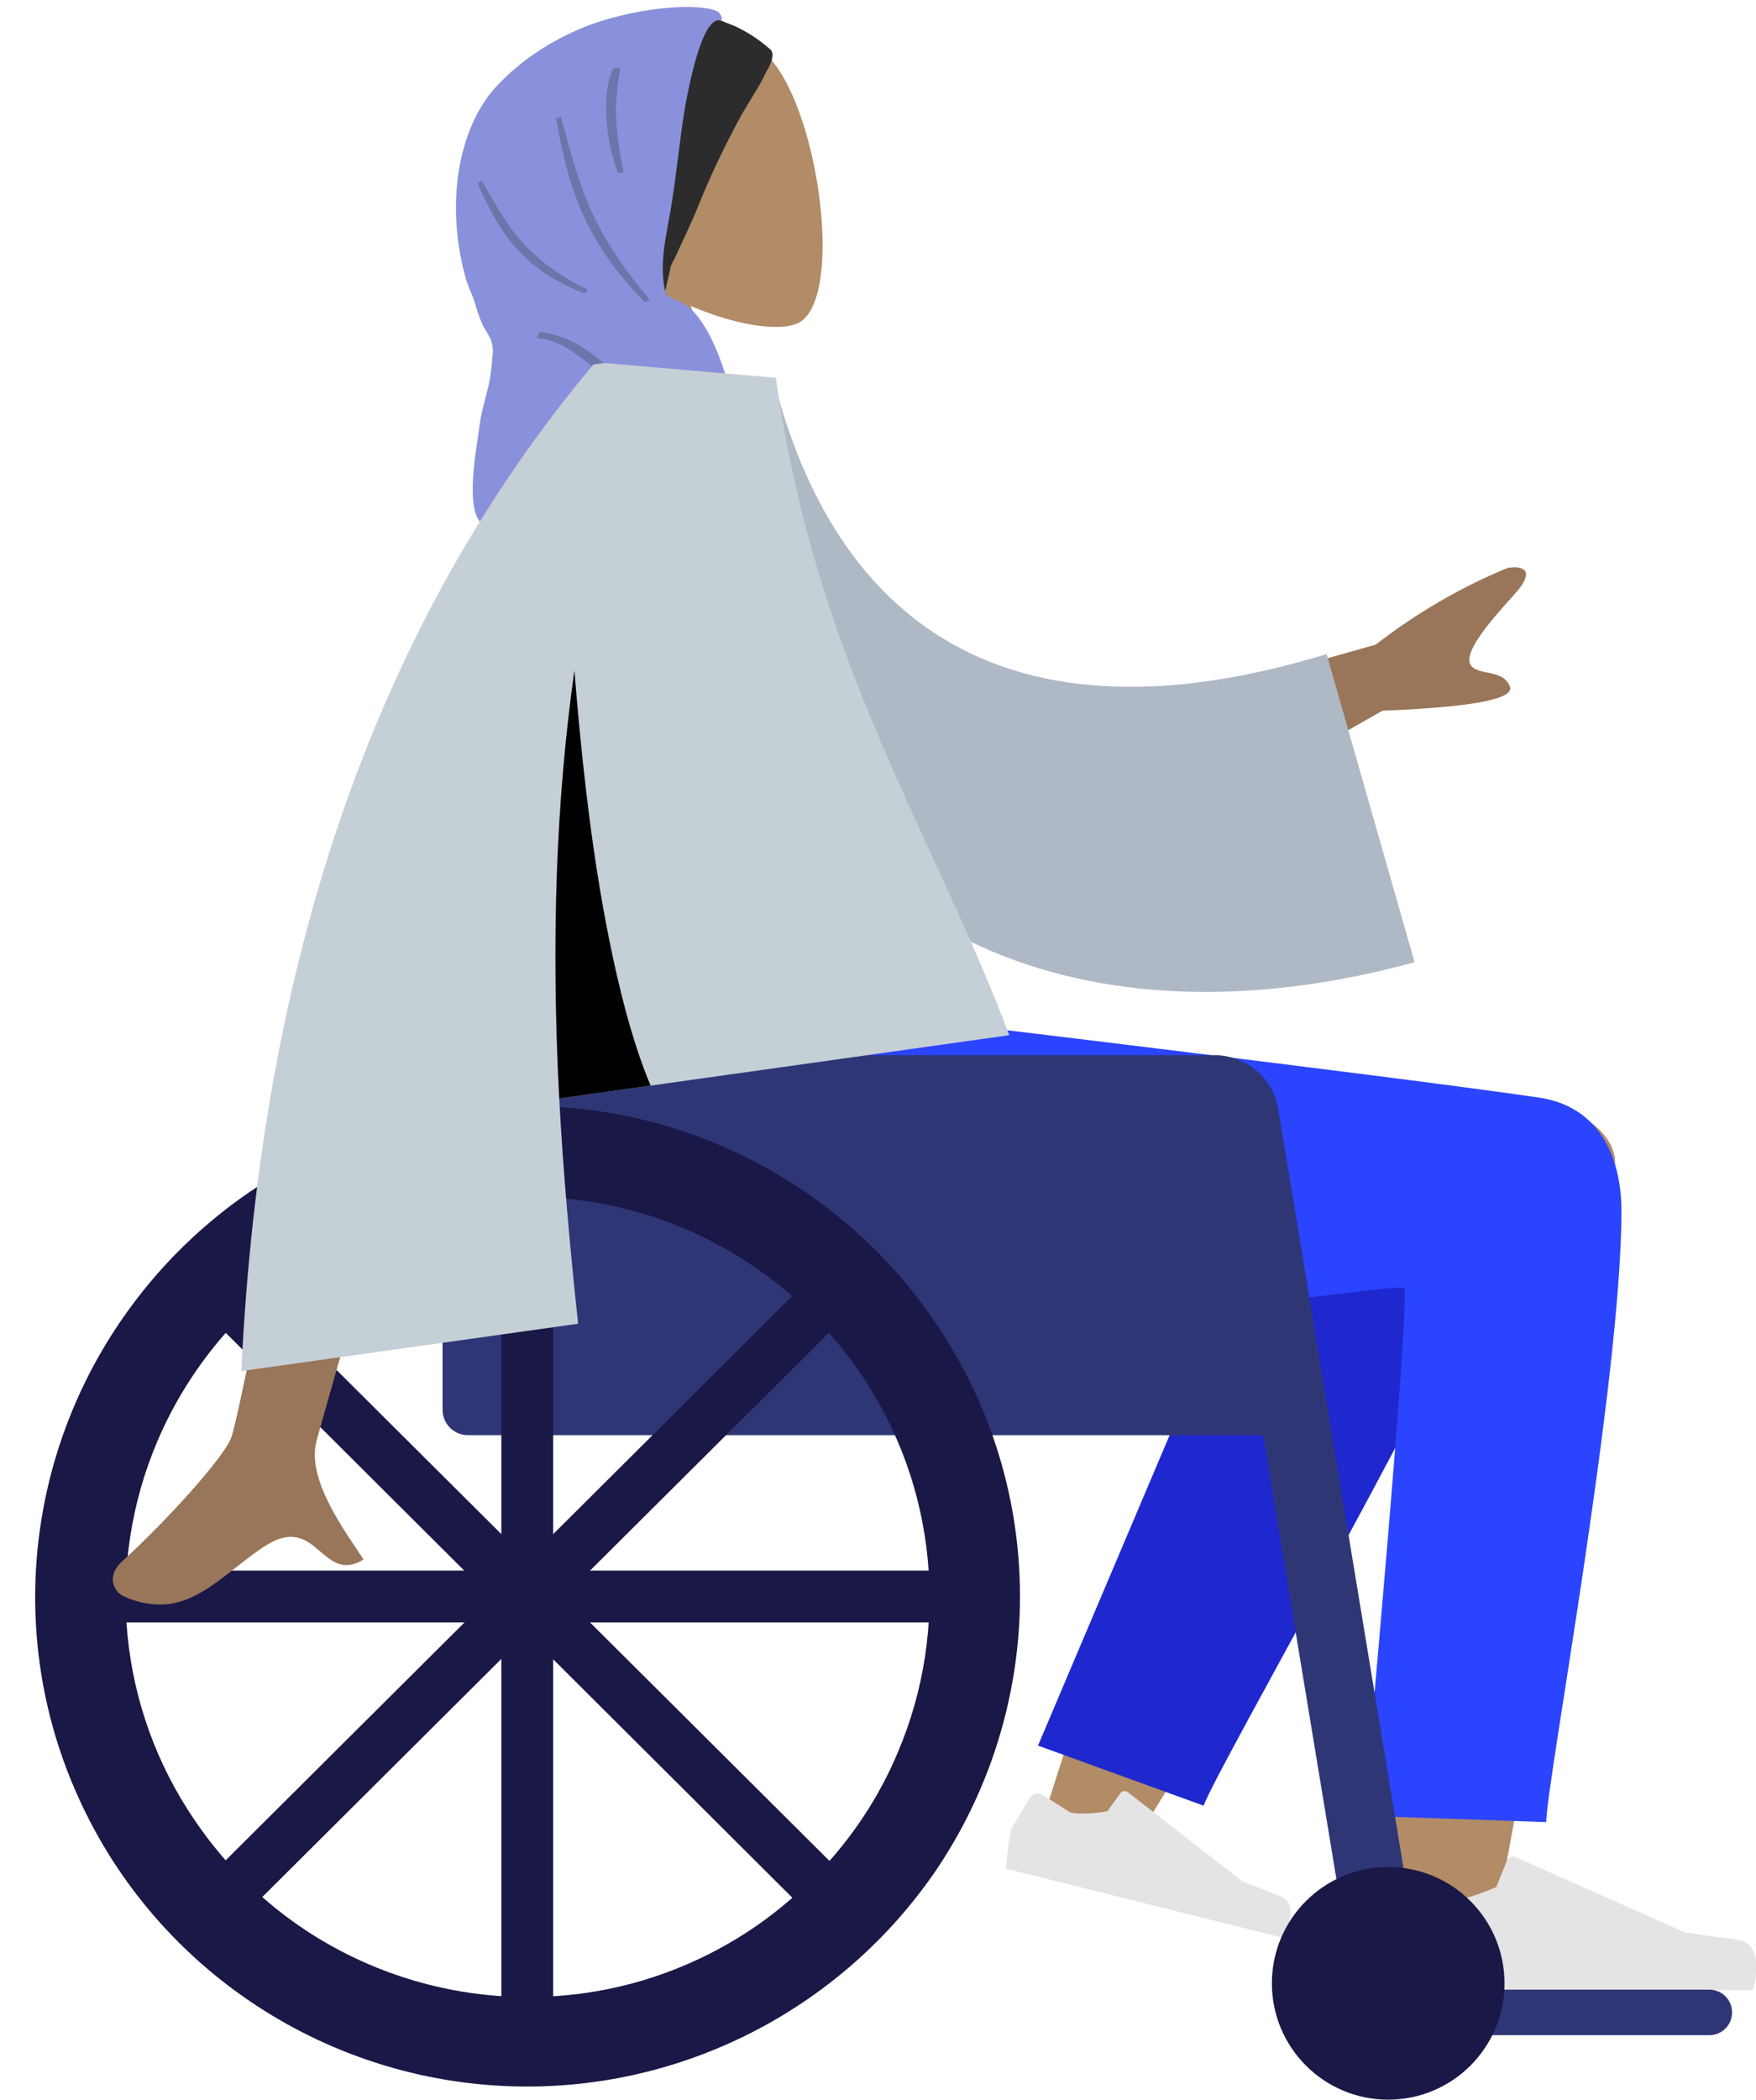 <svg xmlns="http://www.w3.org/2000/svg" xmlns:xlink="http://www.w3.org/1999/xlink" id="Layer_1" x="0" y="0" version="1.1" viewBox="0 0 277.8 332.1" xml:space="preserve" style="enable-background:new 0 0 277.8 332.1"><style type="text/css">.st0{fill:#b28b67}.st1{fill:#2c2c2c}.st2{fill:#8991dc}.st3{fill:#6d76aa}.st4{fill:#1f28cf}.st5{fill:#2b44ff}.st6{fill:#e4e4e4}.st7{fill:#2f3676}.st8{fill:#191847}.st9{fill:#997659}.st10{fill:#afb9c5}.st11{fill:#c5cfd6}</style><g id="Group_3" transform="translate(-1197.433 -354.743)"><g id="Head_Front" transform="translate(1262.119 361.642) rotate(-8)"><g id="Head" transform="translate(17.893 2.304)"><path id="Head-2" d="M0,74.4l8.5-39.3c-4.7-5.5-7.9-12.3-7.4-19.9c1.5-21.8,32.1-17,38-6s5.2,39-2.4,40.9 c-3.1,0.8-9.6-1.1-16.2-5.1l4.2,29.3H0z" class="st0"/></g><g id="Hijab" transform="translate(0 0)"><path id="Front" d="M51.4,4.4c-0.6-0.3-1.7-1-2.3-1.3C49,3,48,2.3,47.9,2.3c-0.7,0.3-2.9,1.2-3.1,2 c0,0.1-0.1,0.1-0.1,0.2c-0.3,0.6-0.6,1.1-0.9,1.7c-0.6,1.3-1.1,2.6-1.6,3.9c-0.9,2.6-1.8,5.2-2.5,7.8c-0.8,2.7-1.4,5.4-2.2,8.1 c-1.1,3.9-2.4,7.6-3.5,11.5c-0.7,2.4-1,5-0.9,7.5c0,0,0,0.1,0,0.1c0,0,0,0,0,0c0,0.4,0.1,0.8,0.1,1.2c0,0.3,0.1,0.7,0.2,1 c1-1.9,1.7-4,2.5-6c0.1-0.2,0.1-0.4,0.2-0.6c0.2-0.4,0.5-0.8,0.8-1.2c1.6-2.5,3.3-5,4.8-7.6c2.7-4.7,5.7-9.2,8.9-13.5 c1-1.2,2-2.5,3-3.7c0.6-0.7,1.1-1.4,1.6-2.2c0.4-0.5,2-2.4,1.4-3.5C55.1,7.2,53.4,5.7,51.4,4.4z" class="st1"/><path id="Turban" d="M49.3,3.2c0.5,0.2,0.3-1-0.2-1.4C46.6,0,37.2-0.7,29,1c-5.9,1.3-11.5,3.8-16.2,7.6 C8.8,11.8,6.1,17,4.7,22.1C3.3,27.4,3,33,3.8,38.4c0.2,1.2,0.6,2.3,0.8,3.5c0.2,1.3,0.4,2.6,0.8,3.9c0.3,0.8,0.7,1.6,0.9,2.3 c0.2,0.9,0.2,1.8-0.1,2.7c-0.3,1.5-0.7,3-1.2,4.4c-0.8,2.1-1.8,4.1-2.4,6.4c-0.8,3-4.2,12.6-1.7,15.2l47.7,0 c-1.2-3.3-4.8-7.1-5.5-10.6c-0.4-2.1-0.6-6.5-0.7-6.7c-1.1-7.4-3.2-10.9-4.5-12.2s-3.1-1.7-3.2-2.8c-0.4-4.6,1.5-9,2.8-13.2 c1.6-5.1,2.8-10.3,4.4-15.4C42.7,13.6,46.4,2.2,49.3,3.2z" class="st2"/><path id="Shade" d="M13.5,48.9l0.7-0.9c9.8,3.1,8.7,9.4,21.1,15.8l-1,0.6C23.4,60.1,20.9,50.5,13.5,48.9z M21.4,14.9 l0.8-0.1c1.5,11.5,2,18,9.9,30.6l-0.8,0.3C23.1,34.8,21.8,25.8,21.4,14.9z M7.7,23.4l0.7-0.3c3.3,8.1,4.9,12.9,14.2,19.4L22,43 C12.7,37.8,10,31.5,7.7,23.4z M29.9,24.9c-1.6-7.3-0.2-14.2,1.6-16.5h1.1c-1.8,5.7-2.2,8.7-1.8,16.5L29.9,24.9z" class="st3"/></g></g><g id="Bottom_Skinny_Jeans_1" transform="translate(1202.946 515.729)"><path id="Skin" d="M216.4,154.1c-1-12.9-2.9-57.5-1-78.2c0.6-6.2,1.2-12.3,1.8-17.9c-18.4,32.7-47.5,79.3-47.5,79.3 l-11.8-5.4c0,0,13.9-45.6,22.8-64.4c10.2-21.4,19.7-39.8,23.7-46.3c5.3-8.5,13.9-7.4,19.9-3.2c7.4-9.9,25.7-3.4,25.7,4.9 c0,21.6-19.8,124.1-20.8,130.5c-0.6,3.5-4.1,5.8-7.3,5.8C219.1,159.3,216.7,157.8,216.4,154.1z" class="st0"/><path id="Leg_Back" d="M158.7,115.1l40.5-95.5c9.7-15.5,36.9,3.2,33.6,12.2c-7.5,20.5-45.7,86.7-47.9,92.8 L158.7,115.1z" class="st4"/><path id="Leg_Front" d="M251,30.5c0,27.1-11.9,90.7-11.9,96.7l-28.9-1c0,0,7.6-83,6.4-83.5 c-1.8-0.8-72.9,9.8-94.2,10.6C91.6,54.4,78.9,35.6,77.9,0h59.6c0,0,76.4,9.1,100.4,12.6C248.2,14.1,251,23.1,251,30.5z" class="st5"/><g id="Left_Shoe" transform="translate(156.927 118.381) rotate(14)"><path id="shoe" d="M3.6,3.8c-0.8-0.3-1.7,0.2-2,1c0,0,0,0,0,0.1L0,10.2c0.1,2.1,0.4,4.2,0.7,6.3l45.1,0 c0,0,1.8-5.8-2-6.3c-3.8-0.5-6.3-0.8-6.3-0.8l-21-9.3c-0.4-0.2-0.9,0-1.1,0.4c0,0,0,0,0,0l-1.3,3.3c0,0-3.5,1.6-5.7,1.6L3.6,3.8z" class="st6"/></g><g id="Right_Shoe" transform="translate(213.097 132.661)"><path id="shoe-2" d="M4.6,4.8C3.5,4.4,2.3,5,2,6.1c0,0,0,0.1,0,0.1L0,13c0.1,2.7,0.4,5.4,0.9,8.1h57.8 c0,0,2.3-7.4-2.6-8S48,12,48,12L21.2,0.1c-0.5-0.2-1.1,0-1.4,0.5c0,0,0,0,0,0l-1.7,4.2c0,0-4.5,2.1-7.3,2.1L4.6,4.8z" class="st6"/></g><path id="Base" d="M217.7,153.7h47.2c2,0,3.6,1.6,3.6,3.6v0c0,2-1.6,3.6-3.6,3.6h-47.2c-2,0-3.6-1.6-3.6-3.6v0 C214.1,155.3,215.7,153.7,217.7,153.7z" class="st7"/><path id="Seat" d="M74.5,5.9h110.1c5.5,0,10,4.5,10,10V66l0,0H68.5c-2.2,0-4-1.8-4-4V15.9C64.5,10.3,69,5.9,74.5,5.9z" class="st7"/><path id="Wheel_Stuff" d="M184.4,5.9h2.2c5,0,9.3,3.6,10.1,8.5l22.5,136.3h-10.9" class="st7"/><ellipse id="Front_Wheel" cx="214.1" cy="152.7" class="st8" rx="18.4" ry="18.4"/><g id="Wheel" transform="translate(0 14.022)"><path id="Wheel-2" d="M77.9,155c-31.2,0-59.5-18.6-71.7-47.3c-10.3-24.1-7.5-51.8,7.2-73.5 c24.2-35.7,72.7-45,108.3-20.8c12.4,8.4,22.1,20.2,28,34c10.3,24.1,7.5,51.8-7.2,73.5C127.9,142.2,103.7,155,77.9,155L77.9,155z M77.9,14.3c-25.5,0-48.5,15.2-58.5,38.6c-8.4,19.7-6.2,42.3,5.9,60c19.7,29.1,59.3,36.7,88.4,17c10.1-6.9,18.1-16.5,22.8-27.7 c8.4-19.7,6.2-42.3-5.9-60C118.7,24.7,99,14.2,77.9,14.3z" class="st8"/><rect id="Wheel_Stuff-2" width="8.2" height="134.6" x="73.8" y="10.2" class="st8"/><path id="Wheel_Stuff-3" d="M124.2,28.5l2.9,2.9c0.8,0.8,0.8,2.1,0,2.9c0,0,0,0,0,0l-92.7,92.3 c-0.8,0.8-2.1,0.8-2.9,0l-2.9-2.9c-0.8-0.8-0.8-2.1,0-2.9c0,0,0,0,0,0l92.7-92.3C122.1,27.7,123.4,27.7,124.2,28.5z" class="st8"/><path id="Wheel_Stuff-4" d="M145.5,75.4v4.2c0,1.1-0.9,2-2,2H12.2c-1.1,0-2-0.9-2-2v-4.2c0-1.1,0.9-2,2-2h131.2 C144.6,73.4,145.5,74.3,145.5,75.4z" class="st8"/><path id="Wheel_Stuff-5" d="M127.1,123.7l-2.9,2.9c-0.8,0.8-2.1,0.8-2.9,0L28.6,34.2c-0.8-0.8-0.8-2.1,0-2.9 c0,0,0,0,0,0l2.9-2.9c0.8-0.8,2.1-0.8,2.9,0l92.7,92.3C127.9,121.6,127.9,122.9,127.1,123.7C127.1,123.7,127.1,123.7,127.1,123.7 z" class="st8"/></g></g><g id="Body_Long_Sleeve_1" transform="translate(1190.194 426.604) rotate(-8)"><path id="Skin-2" d="M1.3,182.5c-1.1-0.7-2.4-3.3,0.6-5.4C9.4,172,20.3,163,21.8,160C24.8,154,51,75.9,51,75.9 L73.5,76c0,0-36.9,82.7-38.5,86.6c-2.4,5.8,2.6,14.8,4.8,19.5c-3.4,1.5-5-0.4-6.7-2.3c-1.8-2.1-3.8-4.1-8.4-2 c-5.8,2.7-10.6,7-16.4,7C5.8,184.7,3.4,183.9,1.3,182.5z M178.1,66.6l40.4-5.5c7-4,14.5-7.1,22.3-9.1c1.9-0.1,5,0.6,0.4,4.4 s-9.1,7.9-8.3,9.9c0.8,2,5,1.3,5.7,4.3c0.5,2.1-6.4,2.4-20.5,1l-32.8,13L178.1,66.6z" class="st9"/><path id="Clothes_Back" d="M112.5,5.1L130,6.3c4.3,39,27.9,63.5,80.6,55.2l7,50.2c-49.3,6.3-92.5-13.3-101.4-66.5 C114,31.4,112.2,17,112.5,5.1z" class="st10"/><path id="Clothes" d="M24.8,149.9C37,85.3,62.8,35.4,102.1,0l1.7,0l0,0l26.6,6.1c0,45.6,14.6,74.6,22.1,108.1 l-71.9,0c-1,11.6-1.6,23.5-2,35.7L24.8,149.9z" class="st11"/><path id="Shade-2" d="M95.2,114.2H80.6c2.2-25.1,6.1-46.9,11.8-66.7c-0.8,13.2-1.1,25.2-0.8,35.5C92,96.2,93.2,106.7,95.2,114.2z"/></g></g></svg>